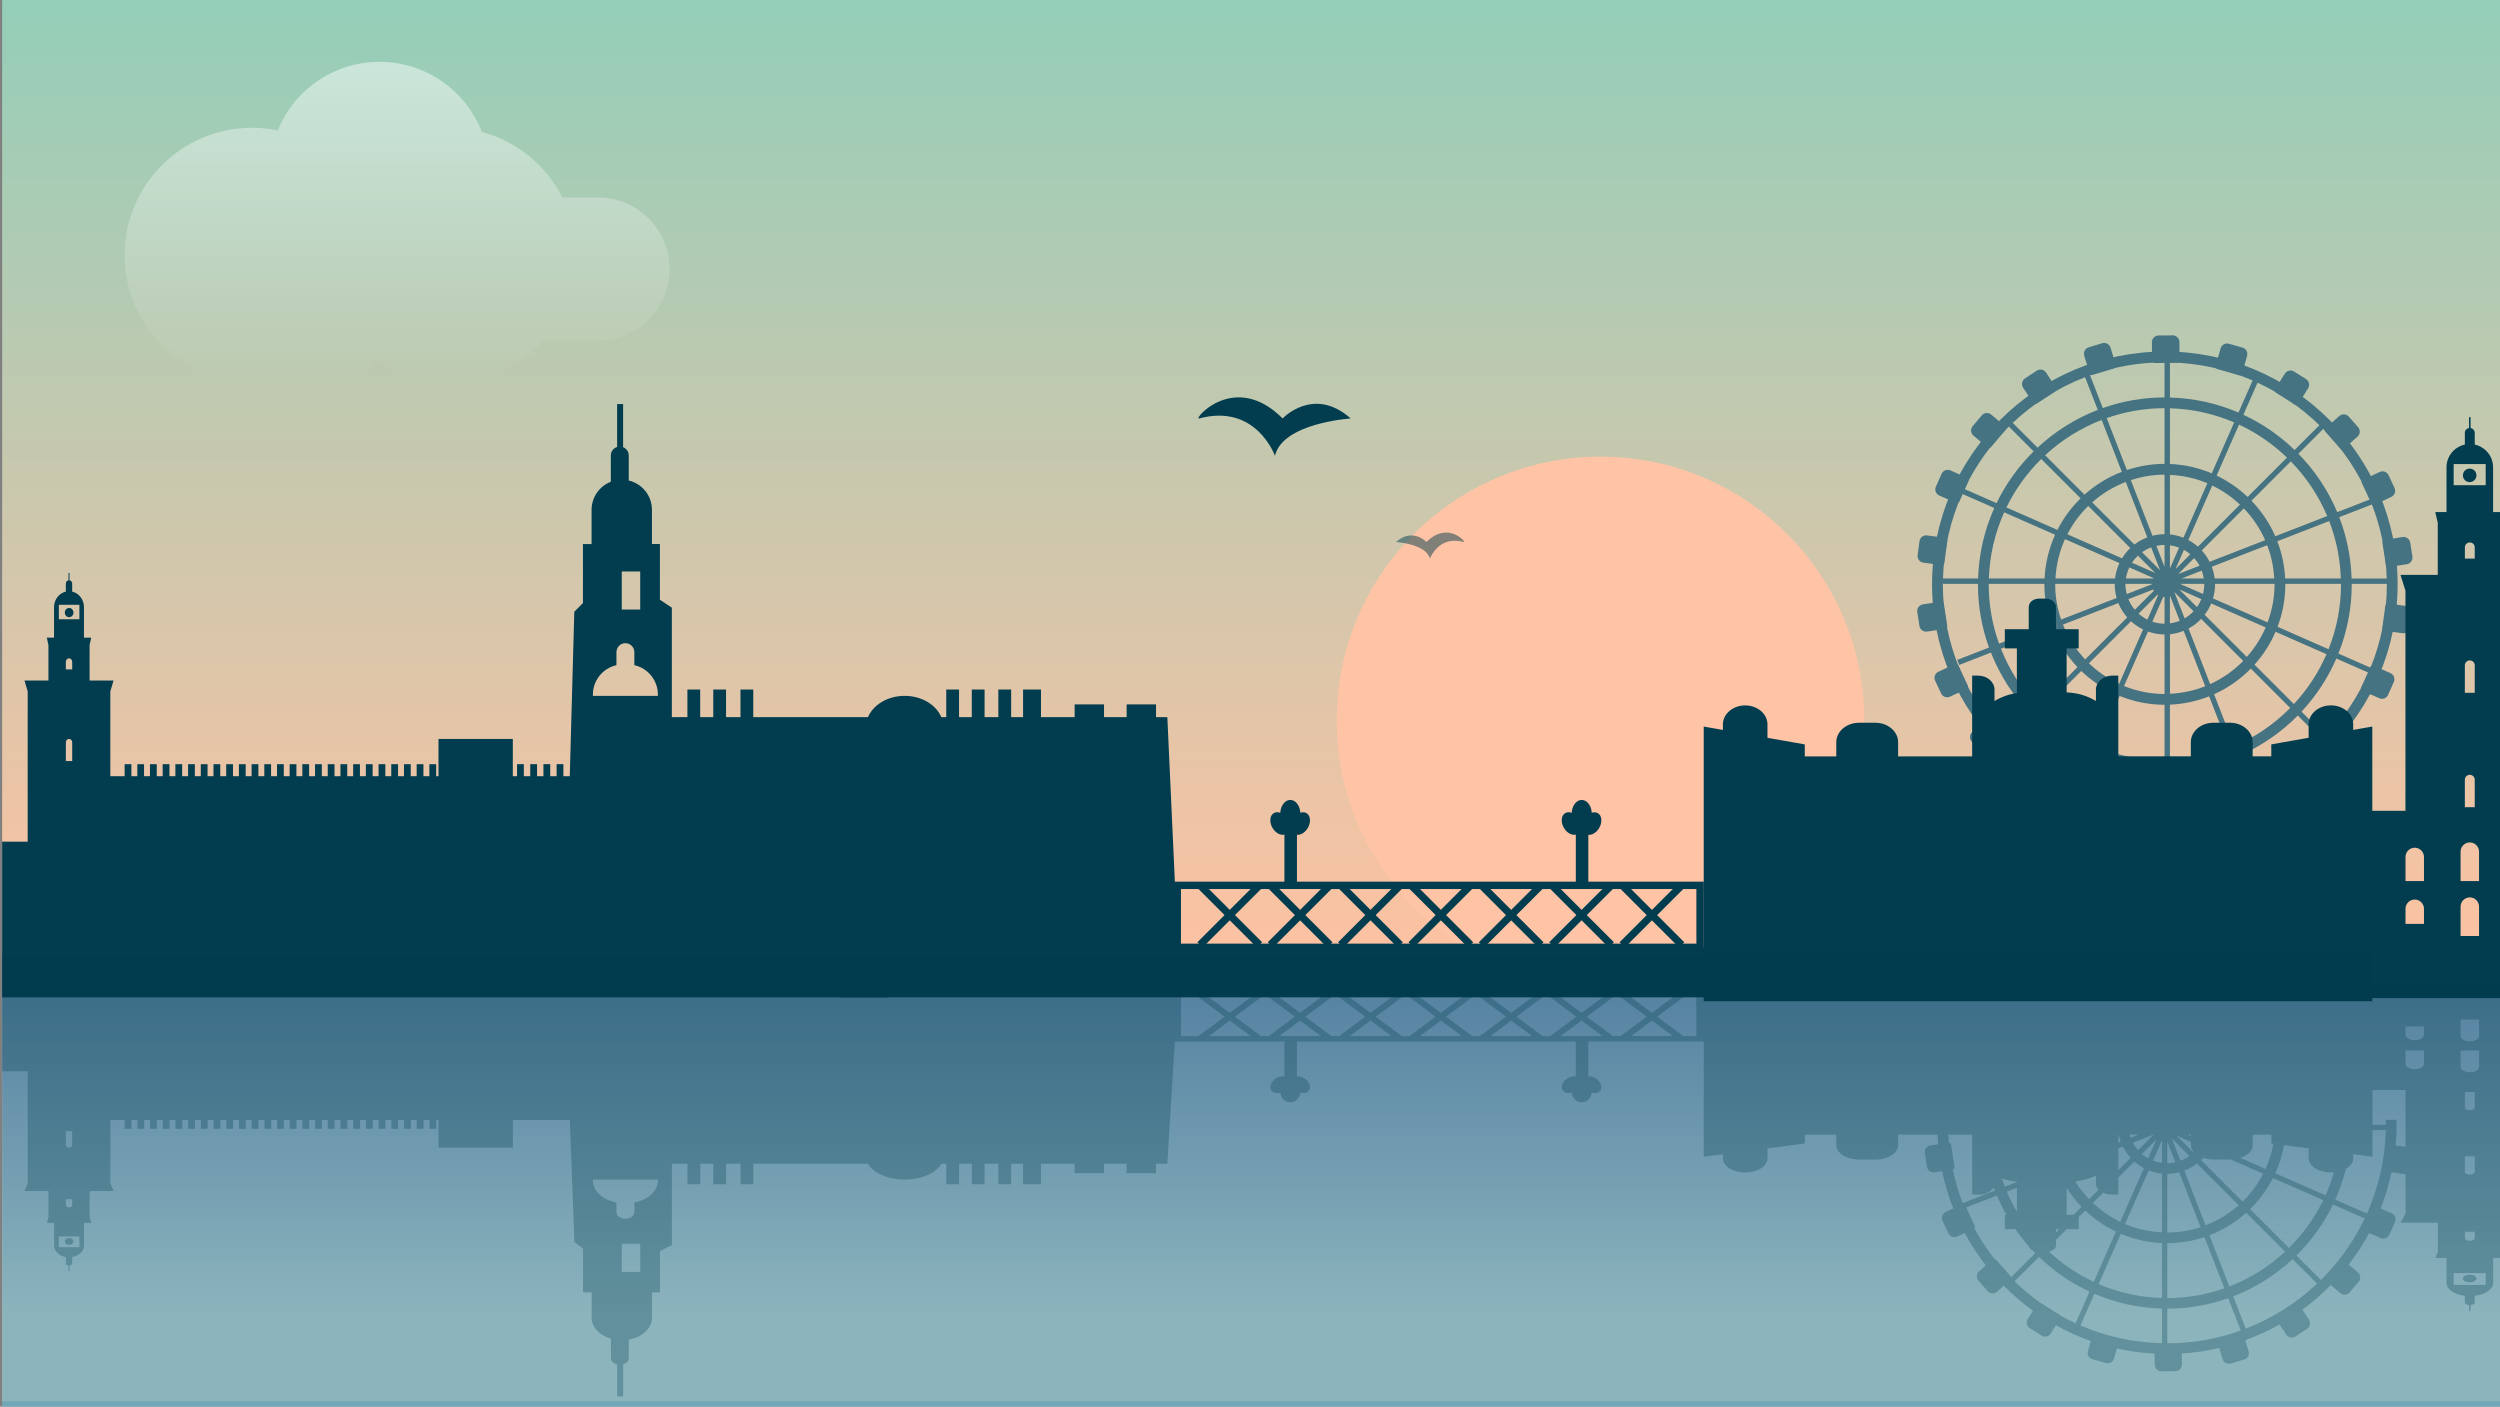 <svg xmlns="http://www.w3.org/2000/svg" fill="none" viewBox="0 0 375 211" height="211" width="375">
<rect x="0" y="0" width="375" height="211" fill="#808080" stroke="none"/>
<g clip-path="url(#clip0_875_480)">
<g clip-path="url(#clip1_875_480)">
<path fill="url(#paint0_linear_875_480)" d="M375.678 0H0.322V210.199H375.678V0Z"></path>
<g clip-path="url(#clip2_875_480)">
<path fill="url(#paint1_linear_875_480)" d="M390.066 142.948H-13.441V219.27H390.066V142.948Z" opacity="0.8"></path>
<path fill="url(#paint2_linear_875_480)" d="M89.706 29.627H84.379C81.95 24.839 77.572 21.213 72.288 19.787C69.895 13.637 63.922 9.278 56.93 9.278C50.025 9.278 44.111 13.531 41.662 19.555C40.418 19.299 39.131 19.169 37.812 19.169C27.253 19.169 18.694 27.729 18.694 38.289C18.694 48.85 27.253 57.41 37.812 57.41C38.335 57.41 38.851 57.382 39.367 57.343C41.217 59.351 43.867 60.611 46.812 60.611C51.17 60.611 54.883 57.855 56.308 53.992C59.418 56.173 63.202 57.457 67.288 57.457C72.946 57.457 78.029 55.004 81.537 51.106H89.706C95.635 51.106 100.438 46.298 100.438 40.372C100.438 34.435 95.635 29.627 89.706 29.627Z" opacity="0.7"></path>
<path fill="#FFC4A5" d="M240.081 147.64C261.934 147.64 279.649 129.924 279.649 108.071C279.649 86.218 261.934 68.502 240.081 68.502C218.227 68.502 200.512 86.218 200.512 108.071C200.512 129.924 218.227 147.64 240.081 147.64Z"></path>
<path fill="#023C4F" d="M179.872 62.769C178.864 63.041 185.147 55.516 192.395 62.769C192.395 62.769 197.01 57.824 202.612 62.769C202.612 62.769 192.395 63.426 191.242 68.372C191.242 68.372 188.443 60.462 179.872 62.769Z"></path>
<path fill="#023C4F" d="M219.573 81.298C220.022 81.42 217.214 78.054 213.97 81.298C213.97 81.298 211.907 79.085 209.399 81.298C209.399 81.298 213.97 81.593 214.486 83.802C214.49 83.806 215.742 80.266 219.573 81.298Z" opacity="0.5"></path>
<path fill="#467382" d="M322.904 120.877L326.25 120.846C326.467 120.842 326.644 121.015 326.644 121.232L326.672 123.964C326.676 124.519 326.231 124.972 325.676 124.976L323.557 124.996C323.002 125 322.55 124.555 322.546 124L322.518 121.267C322.514 121.054 322.687 120.877 322.904 120.877Z"></path>
<path fill="#467382" d="M313.616 119.019L316.837 119.933C317.046 119.992 317.164 120.208 317.105 120.413L316.361 123.043C316.211 123.579 315.656 123.886 315.12 123.736L313.081 123.157C312.546 123.008 312.239 122.453 312.388 121.917L313.132 119.287C313.195 119.078 313.408 118.96 313.616 119.019Z"></path>
<path fill="#467382" d="M305.231 114.617L308.061 116.4C308.242 116.515 308.298 116.755 308.183 116.94L306.727 119.251C306.431 119.72 305.809 119.861 305.341 119.566L303.55 118.436C303.081 118.141 302.939 117.519 303.235 117.05L304.691 114.739C304.805 114.558 305.05 114.502 305.231 114.617Z"></path>
<path fill="#467382" d="M298.424 108.03L300.64 110.538C300.782 110.699 300.766 110.947 300.605 111.089L298.557 112.896C298.14 113.262 297.506 113.223 297.14 112.81L295.738 111.223C295.372 110.805 295.412 110.172 295.825 109.805L297.872 107.998C298.034 107.852 298.282 107.868 298.424 108.03Z"></path>
<path fill="#467382" d="M293.746 99.792L295.164 102.824C295.254 103.021 295.172 103.253 294.975 103.344L292.502 104.502C291.998 104.738 291.404 104.521 291.168 104.017L290.27 102.1C290.034 101.596 290.25 101.001 290.754 100.765L293.227 99.607C293.423 99.513 293.656 99.599 293.746 99.792Z"></path>
<path fill="#467382" d="M291.581 90.571L292.089 93.878C292.12 94.091 291.975 94.292 291.762 94.323L289.061 94.737C288.514 94.819 288.002 94.445 287.916 93.898L287.593 91.803C287.51 91.256 287.884 90.744 288.431 90.657L291.132 90.244C291.349 90.213 291.549 90.358 291.581 90.571Z"></path>
<path fill="#467382" d="M292.101 81.113L291.656 84.429C291.628 84.641 291.431 84.791 291.219 84.763L288.51 84.401C287.959 84.326 287.573 83.822 287.648 83.271L287.927 81.172C288.002 80.621 288.506 80.235 289.057 80.31L291.766 80.672C291.979 80.704 292.128 80.901 292.101 81.113Z"></path>
<path fill="#467382" d="M295.262 72.187L293.9 75.242C293.813 75.439 293.581 75.526 293.384 75.439L290.888 74.329C290.38 74.105 290.152 73.51 290.38 73.002L291.242 71.069C291.467 70.561 292.061 70.332 292.569 70.561L295.065 71.671C295.262 71.758 295.353 71.99 295.262 72.187Z"></path>
<path fill="#467382" d="M300.813 64.509L298.648 67.06C298.51 67.226 298.262 67.245 298.097 67.104L296.014 65.336C295.593 64.977 295.542 64.344 295.9 63.918L297.27 62.304C297.628 61.883 298.262 61.831 298.687 62.19L300.77 63.958C300.931 64.099 300.951 64.347 300.813 64.509Z"></path>
<path fill="#467382" d="M308.302 58.709L305.502 60.544C305.321 60.662 305.081 60.611 304.963 60.434L303.463 58.15C303.16 57.685 303.29 57.063 303.75 56.76L305.522 55.598C305.987 55.295 306.609 55.425 306.912 55.886L308.412 58.17C308.53 58.351 308.479 58.591 308.302 58.709Z"></path>
<path fill="#467382" d="M317.117 55.252L313.916 56.225C313.711 56.288 313.491 56.17 313.428 55.965L312.632 53.35C312.471 52.819 312.77 52.26 313.302 52.098L315.329 51.484C315.861 51.323 316.42 51.622 316.581 52.154L317.376 54.768C317.439 54.973 317.325 55.189 317.117 55.252Z"></path>
<path fill="#467382" d="M326.554 54.421L323.207 54.453C322.991 54.457 322.813 54.283 322.813 54.067L322.786 51.334C322.782 50.779 323.227 50.326 323.782 50.322L325.9 50.303C326.455 50.299 326.908 50.744 326.912 51.299L326.939 54.032C326.939 54.244 326.766 54.417 326.554 54.421Z"></path>
<path fill="#467382" d="M335.837 56.28L332.617 55.366C332.408 55.307 332.29 55.091 332.349 54.886L333.093 52.256C333.243 51.72 333.798 51.413 334.333 51.563L336.373 52.142C336.908 52.291 337.215 52.846 337.065 53.382L336.321 56.012C336.262 56.221 336.046 56.339 335.837 56.28Z"></path>
<path fill="#467382" d="M344.223 60.682L341.392 58.898C341.211 58.784 341.156 58.544 341.27 58.359L342.727 56.047C343.022 55.579 343.644 55.437 344.113 55.732L345.904 56.862C346.373 57.158 346.514 57.78 346.219 58.248L344.762 60.56C344.648 60.741 344.408 60.796 344.223 60.682Z"></path>
<path fill="#467382" d="M351.03 67.269L348.814 64.761C348.672 64.599 348.688 64.351 348.849 64.21L350.896 62.402C351.314 62.036 351.947 62.075 352.314 62.489L353.715 64.076C354.081 64.493 354.042 65.127 353.629 65.493L351.581 67.3C351.42 67.446 351.176 67.43 351.03 67.269Z"></path>
<path fill="#467382" d="M355.707 75.506L354.29 72.475C354.199 72.278 354.282 72.045 354.479 71.955L356.951 70.797C357.455 70.561 358.05 70.778 358.286 71.282L359.184 73.199C359.42 73.703 359.203 74.298 358.699 74.534L356.227 75.692C356.03 75.786 355.798 75.699 355.707 75.506Z"></path>
<path fill="#467382" d="M357.873 84.724L357.365 81.416C357.333 81.204 357.479 81.003 357.692 80.971L360.392 80.558C360.94 80.475 361.451 80.849 361.538 81.397L361.861 83.491C361.944 84.038 361.57 84.55 361.022 84.637L358.321 85.05C358.105 85.086 357.904 84.94 357.873 84.724Z"></path>
<path fill="#467382" d="M357.353 94.182L357.798 90.866C357.825 90.654 358.022 90.504 358.235 90.532L360.944 90.894C361.495 90.969 361.881 91.473 361.806 92.024L361.526 94.123C361.451 94.674 360.947 95.06 360.396 94.985L357.688 94.623C357.475 94.595 357.325 94.398 357.353 94.182Z"></path>
<path fill="#467382" d="M354.192 103.112L355.554 100.056C355.64 99.859 355.873 99.773 356.07 99.859L358.566 100.97C359.073 101.194 359.302 101.789 359.073 102.297L358.211 104.23C357.987 104.738 357.392 104.966 356.884 104.738L354.388 103.627C354.192 103.541 354.105 103.308 354.192 103.112Z"></path>
<path fill="#467382" d="M348.644 110.786L350.81 108.234C350.947 108.069 351.195 108.049 351.361 108.191L353.443 109.959C353.865 110.317 353.916 110.951 353.558 111.376L352.188 112.991C351.829 113.412 351.195 113.463 350.77 113.105L348.688 111.337C348.522 111.199 348.502 110.951 348.644 110.786Z"></path>
<path fill="#467382" d="M341.156 116.59L343.955 114.755C344.136 114.637 344.376 114.688 344.495 114.865L345.995 117.149C346.298 117.613 346.168 118.235 345.707 118.539L343.936 119.7C343.471 120.003 342.849 119.873 342.546 119.413L341.046 117.129C340.924 116.948 340.975 116.708 341.156 116.59Z"></path>
<path fill="#467382" d="M332.337 120.047L335.538 119.074C335.743 119.011 335.963 119.129 336.026 119.334L336.821 121.948C336.983 122.48 336.684 123.039 336.152 123.201L334.125 123.815C333.593 123.976 333.034 123.677 332.873 123.145L332.077 120.531C332.014 120.326 332.132 120.11 332.337 120.047Z"></path>
<path fill="#467382" d="M324.727 52.728C305.475 52.728 289.809 68.395 289.809 87.649C289.809 106.903 305.475 122.57 324.727 122.57C343.979 122.57 359.644 106.903 359.644 87.649C359.644 68.395 343.983 52.728 324.727 52.728ZM351.148 87.649C351.148 91.087 350.483 94.367 349.282 97.382L341.636 94.016C342.384 92.035 342.798 89.89 342.798 87.649C342.798 87.626 342.798 87.602 342.798 87.582H351.148C351.144 87.602 351.148 87.626 351.148 87.649ZM298.309 87.578H306.66C306.66 87.602 306.66 87.626 306.66 87.645C306.66 89.701 307.01 91.677 307.644 93.52L299.857 96.548C298.857 93.764 298.309 90.768 298.309 87.645C298.309 87.626 298.309 87.602 298.309 87.578ZM300.624 76.853L308.266 80.215C307.353 82.231 306.794 84.444 306.683 86.771H298.333C298.447 83.247 299.254 79.9 300.624 76.853ZM296.715 86.771H291.451C291.569 82.263 292.585 77.975 294.329 74.081L299.144 76.199C297.687 79.448 296.829 83.015 296.715 86.771ZM306.187 68.848L312.089 74.75C310.687 76.124 309.514 77.719 308.617 79.483L300.963 76.116C302.286 73.403 304.061 70.947 306.187 68.848ZM341.18 87.649C341.18 89.657 340.802 91.575 340.136 93.359L331.951 89.756C332.148 89.086 332.258 88.382 332.258 87.649C332.258 87.626 332.254 87.602 332.254 87.582H341.18C341.176 87.602 341.18 87.626 341.18 87.649ZM308.278 87.649C308.278 87.626 308.282 87.602 308.282 87.582H317.207C317.207 87.606 317.203 87.629 317.203 87.649C317.203 88.358 317.309 89.043 317.495 89.697L309.168 92.933C308.597 91.272 308.278 89.5 308.278 87.649ZM313.235 75.896L319.542 82.204C319.061 82.66 318.648 83.18 318.302 83.747L310.105 80.141C310.92 78.562 311.975 77.128 313.235 75.896ZM337.144 74.541C335.778 73.246 334.211 72.159 332.495 71.336L335.857 63.694C338.526 64.938 340.951 66.615 343.046 68.639L337.144 74.541ZM330.636 87.649C330.636 88.149 330.565 88.63 330.451 89.094L327.01 87.578H330.636C330.636 87.602 330.636 87.626 330.636 87.649ZM318.817 87.649C318.817 87.626 318.821 87.602 318.821 87.582H322.813C322.813 87.598 322.81 87.614 322.81 87.629L319.006 89.11C318.888 88.638 318.817 88.153 318.817 87.649ZM320.687 83.35L323.274 85.936L319.794 84.405C320.05 84.019 320.349 83.665 320.687 83.35ZM325.491 85.251V81.794C325.967 81.857 326.424 81.975 326.861 82.141L325.491 85.251ZM327.593 82.483C327.932 82.672 328.25 82.893 328.546 83.145L326.325 85.365L327.593 82.483ZM325.491 80.16V71.234C327.471 71.325 329.369 71.75 331.109 72.482L327.51 80.656C326.873 80.404 326.195 80.231 325.491 80.16ZM324.68 85.019L323.459 81.877C323.853 81.79 324.262 81.743 324.68 81.739V85.019ZM324.01 85.531L321.313 82.834C321.731 82.534 322.191 82.294 322.68 82.113L324.01 85.531ZM323.054 86.724C323.046 86.74 323.038 86.755 323.03 86.771H318.892C318.979 86.184 319.152 85.629 319.4 85.114L323.054 86.724ZM322.979 88.429C323.006 88.492 323.042 88.551 323.077 88.61L320.223 91.465C319.821 90.992 319.495 90.457 319.258 89.874L322.979 88.429ZM323.621 89.212C323.652 89.236 323.687 89.256 323.719 89.275L322.109 92.937C321.628 92.697 321.187 92.398 320.79 92.043L323.621 89.212ZM324.483 89.543C324.546 89.551 324.613 89.563 324.68 89.563V93.555C324.042 93.551 323.428 93.441 322.853 93.248L324.483 89.543ZM325.491 89.409C325.499 89.405 325.506 89.397 325.514 89.394L326.959 93.114C326.495 93.303 326.002 93.433 325.487 93.5V89.409H325.491ZM326.184 88.885C326.191 88.878 326.195 88.87 326.203 88.862L329.03 91.689C328.636 92.106 328.188 92.465 327.691 92.752L326.184 88.885ZM326.896 88.413L330.203 89.87C330.03 90.295 329.81 90.693 329.546 91.063L326.896 88.413ZM327.239 86.771L330.262 85.598C330.404 85.972 330.502 86.366 330.565 86.771H327.239ZM326.731 86.102L329.121 83.712C329.432 84.058 329.707 84.44 329.932 84.858L326.731 86.102ZM329.688 81.999C329.247 81.613 328.766 81.275 328.247 80.995L331.837 72.833C333.369 73.573 334.77 74.537 335.995 75.691L329.688 81.999ZM331.758 71.002C329.817 70.179 327.703 69.691 325.491 69.596V61.245C328.9 61.343 332.152 62.083 335.125 63.359L331.758 71.002ZM324.68 69.58C322.707 69.584 320.813 69.911 319.034 70.502L316.006 62.713C318.723 61.761 321.64 61.233 324.68 61.229V69.58ZM324.68 71.199V80.125C324.054 80.129 323.451 80.215 322.869 80.365L319.624 72.017C321.219 71.494 322.916 71.203 324.68 71.199ZM322.097 80.605C321.396 80.869 320.747 81.231 320.16 81.68L313.833 75.353C315.302 74.049 316.998 73.01 318.865 72.293L322.097 80.605ZM317.916 84.464C317.581 85.18 317.349 85.956 317.254 86.771H308.317C308.428 84.676 308.924 82.688 309.75 80.869L317.916 84.464ZM317.75 90.46C318.069 91.252 318.522 91.976 319.081 92.606L312.774 98.914C311.357 97.41 310.219 95.642 309.443 93.689L317.75 90.46ZM319.648 93.185C320.187 93.677 320.794 94.095 321.459 94.418L317.869 102.58C316.187 101.804 314.66 100.761 313.345 99.493L319.648 93.185ZM322.203 94.733C322.979 95.012 323.813 95.17 324.68 95.174V104.1C322.534 104.092 320.487 103.667 318.605 102.907L322.203 94.733ZM325.491 95.138C326.211 95.067 326.9 94.886 327.55 94.622L330.782 102.934C329.132 103.592 327.353 103.978 325.495 104.064V95.138H325.491ZM328.282 94.284C328.987 93.902 329.625 93.414 330.172 92.835L336.479 99.143C335.065 100.588 333.384 101.769 331.522 102.615L328.282 94.284ZM330.695 92.217C331.093 91.701 331.428 91.134 331.68 90.52L339.849 94.114C339.148 95.745 338.184 97.233 337.022 98.54L330.695 92.217ZM332.199 86.771C332.128 86.157 331.979 85.57 331.77 85.011L340.077 81.778C340.676 83.342 341.042 85.019 341.132 86.771H332.199ZM331.443 84.267C331.128 83.645 330.731 83.074 330.262 82.566L336.569 76.258C337.9 77.64 338.991 79.251 339.774 81.026L331.443 84.267ZM337.719 75.108L343.621 69.206C345.916 71.561 347.782 74.333 349.081 77.408L341.29 80.436C340.424 78.451 339.207 76.652 337.719 75.108ZM344.192 67.497C341.955 65.336 339.365 63.544 336.51 62.217L338.628 57.402C342.081 58.996 345.215 61.162 347.912 63.78L344.192 67.497ZM335.774 61.883C332.605 60.516 329.132 59.729 325.491 59.63V54.366C329.884 54.464 334.073 55.413 337.892 57.067L335.774 61.883ZM324.68 59.611C321.435 59.615 318.321 60.182 315.42 61.205L313.51 56.295C317.002 55.043 320.762 54.354 324.68 54.346V59.611ZM314.664 61.485C311.29 62.788 308.231 64.722 305.632 67.147L301.912 63.426C305.026 60.493 308.699 58.15 312.758 56.579L314.664 61.485ZM315.246 62.993L318.27 70.773C316.195 71.569 314.302 72.738 312.676 74.195L306.77 68.289C309.215 66.025 312.085 64.213 315.246 62.993ZM307.924 94.284C308.782 96.449 310.046 98.406 311.62 100.072L305.719 105.974C303.333 103.497 301.428 100.564 300.144 97.312L307.924 94.284ZM312.191 100.643C313.652 102.052 315.345 103.214 317.207 104.072L313.845 111.715C311.03 110.435 308.475 108.679 306.29 106.545L312.191 100.643ZM317.951 104.395C320.03 105.242 322.302 105.71 324.68 105.718V114.069C321.105 114.062 317.695 113.341 314.585 112.042L317.951 104.395ZM325.491 105.698C327.558 105.612 329.534 105.175 331.369 104.446L334.392 112.227C331.621 113.321 328.625 113.955 325.491 114.046V105.698ZM332.113 104.135C334.188 103.202 336.054 101.891 337.625 100.288L343.526 106.191C341.144 108.604 338.302 110.565 335.144 111.927L332.113 104.135ZM338.18 99.698C339.483 98.245 340.554 96.583 341.333 94.768L348.975 98.131C347.774 100.899 346.113 103.423 344.085 105.604L338.18 99.698ZM342.774 86.771C342.68 84.814 342.27 82.936 341.597 81.188L349.377 78.16C350.416 80.849 351.022 83.743 351.121 86.767H342.774V86.771ZM350.884 77.577L355.79 75.671C357.129 79.132 357.904 82.869 358.007 86.775H352.743C352.64 83.538 351.995 80.444 350.884 77.577ZM355.491 74.915L350.585 76.821C349.207 73.537 347.215 70.573 344.762 68.06L348.483 64.34C351.451 67.367 353.845 70.947 355.491 74.915ZM301.325 63.985L305.046 67.706C302.778 69.946 300.884 72.565 299.483 75.467L294.664 73.348C296.333 69.844 298.597 66.682 301.325 63.985ZM291.427 87.649C291.427 87.366 291.443 87.09 291.447 86.807V87.578H296.691C296.691 87.602 296.691 87.626 296.691 87.645C296.691 90.976 297.278 94.17 298.349 97.135L293.589 98.985L293.884 99.737L298.64 97.886C300.002 101.348 302.034 104.474 304.577 107.104L301.014 110.667L301.585 111.238L305.144 107.679C307.471 109.955 310.191 111.825 313.191 113.187L311.164 117.794L311.904 118.121L313.932 113.518C317.243 114.904 320.872 115.676 324.68 115.68V120.806H325.487V115.66C328.829 115.57 332.022 114.896 334.975 113.731L336.88 118.637C333.113 120.121 329.014 120.944 324.723 120.944C306.365 120.952 291.427 106.013 291.427 87.649ZM337.636 118.345L335.727 113.435C339.097 111.99 342.129 109.908 344.668 107.332L348.388 111.053C345.337 114.14 341.691 116.633 337.636 118.345ZM348.947 110.467L345.227 106.746C347.392 104.423 349.172 101.733 350.451 98.78L355.266 100.899C353.723 104.454 351.57 107.687 348.947 110.467ZM355.581 100.154L350.762 98.032C352.05 94.819 352.762 91.315 352.762 87.649C352.762 87.626 352.762 87.602 352.762 87.582H358.026C358.026 87.606 358.026 87.629 358.026 87.649C358.026 92.071 357.152 96.292 355.581 100.154Z"></path>
<path fill="#023C4F" d="M352.979 109.487V108.656C352.979 107.081 351.483 105.805 349.636 105.805C347.79 105.805 346.294 107.081 346.294 108.656V110.668L340.695 111.656V113.452H337.896V111.321C337.896 109.715 336.369 108.408 334.483 108.408H332.038C330.152 108.408 328.624 109.711 328.624 111.321V113.452H317.746V112.388V110.739V101.34H316.861C315.498 101.34 314.392 102.285 314.392 103.447V105.155C313.144 104.388 311.632 103.919 309.994 103.864V97.261H311.802V94.375H308.392V91.079C308.392 90.37 307.719 89.795 306.888 89.795H305.813C304.983 89.795 304.309 90.37 304.309 91.079V94.375H300.723V97.261H302.53V103.958C301.294 104.139 300.156 104.557 299.175 105.159V103.45C299.175 102.285 298.069 101.344 296.707 101.344H295.821V110.743V112.392V113.455H284.715V111.325C284.715 109.719 283.187 108.412 281.301 108.412H278.856C276.971 108.412 275.443 109.715 275.443 111.325V113.455H270.719V111.66L265.12 110.672V108.66C265.12 107.085 263.624 105.809 261.778 105.809C259.931 105.809 258.435 107.085 258.435 108.66V109.49L255.557 108.983V113.452V115.574V150.184H355.845V115.574V113.452V108.983L352.979 109.487Z"></path>
<path fill="#023C4F" d="M403.582 140.399H387.223V121.621H380.121V88.523H380.144L380.869 86.228H380.117H375.274V78.369H375.286L375.648 76.805H375.274H373.963V70.1C373.963 68.427 372.782 67.029 371.211 66.686V64.922C371.211 64.552 370.936 64.261 370.585 64.202V62.584H370.353V64.202C369.999 64.261 369.727 64.552 369.727 64.922V66.686C368.156 67.029 366.975 68.423 366.975 70.1V76.805H365.664H365.29L365.652 78.369H365.664V86.228H360.822H360.07L360.794 88.523H360.818V121.621H353.715V149.723H365.286H387.219H412.897C412.901 144.573 408.727 140.399 403.582 140.399ZM363.597 138.576H360.825V136.316C360.825 135.552 361.448 134.93 362.211 134.93C362.975 134.93 363.597 135.552 363.597 136.316V138.576ZM363.597 132.158H360.825V128.543C360.825 127.78 361.448 127.157 362.211 127.157C362.975 127.157 363.597 127.78 363.597 128.543V132.158ZM371.857 140.399H369.085V135.993C369.085 135.229 369.707 134.607 370.471 134.607C371.235 134.607 371.857 135.229 371.857 135.993V140.399ZM371.857 132.158H369.085V127.752C369.085 126.988 369.707 126.366 370.471 126.366C371.235 126.366 371.857 126.988 371.857 127.752V132.158ZM370.471 99.06C370.881 99.06 371.211 99.391 371.211 99.8V103.923H369.727V99.8C369.731 99.391 370.062 99.06 370.471 99.06ZM369.731 83.794V82.105C369.731 81.696 370.062 81.365 370.471 81.365C370.881 81.365 371.211 81.696 371.211 82.105V83.794H369.731ZM370.471 116.219C370.881 116.219 371.211 116.55 371.211 116.96V121.082H369.727V116.96C369.731 116.55 370.062 116.219 370.471 116.219ZM372.853 72.781H368.05V69.608H372.853V72.781ZM380.121 138.576H377.349V136.316C377.349 135.552 377.971 134.93 378.735 134.93C379.499 134.93 380.121 135.552 380.121 136.316V138.576ZM380.121 132.158H377.349V128.543C377.349 127.78 377.971 127.157 378.735 127.157C379.499 127.157 380.121 127.78 380.121 128.543V132.158Z"></path>
<path fill="#023C4F" d="M370.452 72.321C371.013 72.321 371.467 71.866 371.467 71.305C371.467 70.744 371.013 70.289 370.452 70.289C369.891 70.289 369.436 70.744 369.436 71.305C369.436 71.866 369.891 72.321 370.452 72.321Z"></path>
<path fill="#023C4F" d="M255.569 142.651H176.037V132.249H255.569V142.651ZM177.143 141.545H254.459V133.355H177.143V141.545Z"></path>
<path fill="#023C4F" d="M180.388 132.403L179.605 133.185L188.536 142.117L189.318 141.334L180.388 132.403Z"></path>
<path fill="#023C4F" d="M188.535 132.41L179.604 141.342L180.386 142.124L189.317 133.193L188.535 132.41Z"></path>
<path fill="#023C4F" d="M190.941 132.407L190.159 133.189L199.09 142.121L199.872 141.339L190.941 132.407Z"></path>
<path fill="#023C4F" d="M199.09 132.41L190.159 141.342L190.941 142.124L199.872 133.193L199.09 132.41Z"></path>
<path fill="#023C4F" d="M201.495 132.405L200.712 133.187L209.643 142.119L210.425 141.336L201.495 132.405Z"></path>
<path fill="#023C4F" d="M209.645 132.41L200.714 141.341L201.496 142.124L210.427 133.192L209.645 132.41Z"></path>
<path fill="#023C4F" d="M212.049 132.404L211.267 133.187L220.198 142.118L220.98 141.336L212.049 132.404Z"></path>
<path fill="#023C4F" d="M220.2 132.41L211.269 141.341L212.051 142.124L220.982 133.192L220.2 132.41Z"></path>
<path fill="#023C4F" d="M222.603 132.409L221.821 133.191L230.752 142.123L231.534 141.341L222.603 132.409Z"></path>
<path fill="#023C4F" d="M230.754 132.409L221.824 141.341L222.606 142.123L231.537 133.192L230.754 132.409Z"></path>
<path fill="#023C4F" d="M233.159 132.403L232.376 133.186L241.307 142.117L242.089 141.335L233.159 132.403Z"></path>
<path fill="#023C4F" d="M241.309 132.409L232.379 141.341L233.161 142.123L242.092 133.192L241.309 132.409Z"></path>
<path fill="#023C4F" d="M243.713 132.409L242.931 133.191L251.862 142.123L252.644 141.341L243.713 132.409Z"></path>
<path fill="#023C4F" d="M251.862 132.412L242.931 141.343L243.713 142.126L252.644 133.194L251.862 132.412Z"></path>
<path fill="#023C4F" d="M194.541 123.897H192.663V132.378H194.541V123.897Z"></path>
<path fill="#023C4F" d="M193.545 124.232C194.382 124.232 195.061 123.282 195.061 122.11C195.061 120.937 194.382 119.987 193.545 119.987C192.708 119.987 192.029 120.937 192.029 122.11C192.029 123.282 192.708 124.232 193.545 124.232Z"></path>
<path fill="#023C4F" d="M192.891 125.097C193.509 124.74 193.604 123.749 193.104 122.883C192.604 122.016 191.698 121.603 191.08 121.96C190.463 122.316 190.367 123.308 190.868 124.174C191.368 125.04 192.274 125.453 192.891 125.097Z"></path>
<path fill="#023C4F" d="M196.178 124.182C196.678 123.316 196.582 122.324 195.965 121.968C195.347 121.611 194.441 122.024 193.941 122.89C193.441 123.757 193.536 124.748 194.154 125.105C194.771 125.461 195.678 125.048 196.178 124.182Z"></path>
<path fill="#023C4F" d="M238.25 123.897H236.372V132.378H238.25V123.897Z"></path>
<path fill="#023C4F" d="M237.258 124.232C238.095 124.232 238.774 123.282 238.774 122.11C238.774 120.937 238.095 119.987 237.258 119.987C236.421 119.987 235.742 120.937 235.742 122.11C235.742 123.282 236.421 124.232 237.258 124.232Z"></path>
<path fill="#023C4F" d="M236.602 125.095C237.22 124.738 237.315 123.747 236.815 122.881C236.315 122.014 235.409 121.601 234.791 121.958C234.174 122.314 234.079 123.306 234.579 124.172C235.079 125.038 235.985 125.451 236.602 125.095Z"></path>
<path fill="#023C4F" d="M239.887 124.184C240.387 123.318 240.292 122.326 239.674 121.97C239.057 121.613 238.15 122.026 237.65 122.892C237.15 123.759 237.246 124.75 237.863 125.107C238.481 125.463 239.387 125.05 239.887 124.184Z"></path>
<path fill="#023C4F" d="M273.372 142.124H126.013V149.601H273.372V142.124Z"></path>
<path fill="#023C4F" d="M177.013 149.361L175.1 107.569H173.407V105.663H168.998V107.569H165.604V105.663H161.194V107.569H156.147V103.427H153.462V107.569H151.671V103.427H149.753V107.569H147.687V103.427H145.769V107.569H143.856V103.427H141.938V107.569H141.198C140.411 105.714 138.249 104.379 135.698 104.379C133.147 104.379 130.986 105.714 130.198 107.569H112.989V103.427H111.072V107.569H108.907V103.427H106.989V107.569H105.029V103.427H103.111V107.569H100.777V91.15L98.986 89.957V81.601H97.793V76.479C97.793 74.337 96.304 72.549 94.312 72.077V68.32C94.312 67.753 93.962 67.273 93.466 67.076V60.611H92.568V67.045C92.021 67.214 91.623 67.718 91.623 68.32V72.266C89.934 72.923 88.737 74.561 88.737 76.483V81.605H87.442V90.461L86.147 91.756L85.466 116.428H76.922V110.845H65.777V116.428H65.422V114.633H64.406V116.428H63.517V114.633H62.501V116.428H61.611V114.633H60.596V116.428H59.706V114.633H58.69V116.428H57.8V114.633H56.784V116.428H55.895V114.633H54.879V116.428H53.989V114.633H52.973V116.428H52.084V114.633H51.068V116.428H50.178V114.633H49.162V116.428H48.273V114.633H47.257V116.428H46.367V114.633H45.351V116.428H44.462V114.633H43.446V116.428H42.568V114.633H41.552V116.428H40.662V114.633H39.647V116.428H38.757V114.633H37.741V116.428H36.851V114.633H35.836V116.428H34.946V114.633H33.93V116.428H33.04V114.633H32.024V116.428H31.135V114.633H30.119V116.428H29.229V114.633H28.213V116.428H27.324V114.633H26.308V116.428H25.418V114.633H24.402V116.428H23.513V114.633H22.497V116.428H21.607V114.633H20.599V116.428H19.709V114.633H18.694V116.428H16.548V103.651H16.564L17.028 102.084H16.548H13.438V96.717H13.446L13.678 95.65H13.438H12.595V91.071C12.595 89.929 11.839 88.972 10.828 88.74V87.535C10.828 87.283 10.65 87.082 10.426 87.043V85.936H10.276V87.043C10.052 87.082 9.875 87.283 9.875 87.535V88.74C8.867 88.972 8.107 89.925 8.107 91.071V95.65H7.264H7.024L7.257 96.717H7.264V102.084H4.154H3.674L4.138 103.651H4.154V126.252H-0.397V139.076H-10.897C-14.2 139.076 -16.881 141.927 -16.881 145.443H-14.212V149.609H133.147V149.373H177.013V149.361ZM10.831 114.16H9.879V111.345C9.879 111.065 10.091 110.837 10.355 110.837C10.619 110.837 10.831 111.065 10.831 111.345V114.16ZM10.831 100.414H9.879V99.261C9.879 98.981 10.091 98.753 10.355 98.753C10.619 98.753 10.831 98.981 10.831 99.261V100.414ZM11.91 92.894H8.827V90.724H11.91V92.894ZM93.265 85.724H96.033V91.425H93.265V85.724ZM88.934 104.186C88.934 102.029 90.446 100.225 92.466 99.773V97.82C92.466 97.079 93.068 96.477 93.808 96.477C94.548 96.477 95.151 97.079 95.151 97.82V99.773C97.171 100.225 98.682 102.029 98.682 104.186V104.379H88.93V104.186H88.934Z"></path>
<path fill="#023C4F" d="M10.371 92.579C10.729 92.579 11.021 92.268 11.021 91.886C11.021 91.504 10.729 91.193 10.371 91.193C10.013 91.193 9.721 91.504 9.721 91.886C9.717 92.268 10.009 92.579 10.371 92.579Z"></path>
<path fill="#023C4F" d="M78.576 114.625H77.56V121.988H78.576V114.625Z"></path>
<path fill="#023C4F" d="M80.556 114.625H79.54V121.988H80.556V114.625Z"></path>
<path fill="#023C4F" d="M82.533 114.625H81.517V121.988H82.533V114.625Z"></path>
<path fill="#023C4F" d="M84.509 114.625H83.493V121.988H84.509V114.625Z"></path>
<path fill="#023C4F" d="M365.29 147.703H387.223H412.905C412.905 150.597 408.735 152.944 403.586 152.944H387.227V163.5H380.125V182.104H380.148L380.873 183.396H380.121H375.278V187.814H375.29L375.652 188.692H375.278H373.967V192.46C373.967 193.401 372.786 194.184 371.215 194.377V195.37C371.215 195.578 370.944 195.744 370.589 195.775V196.685H370.357V195.775C370.007 195.74 369.731 195.578 369.731 195.37V194.377C368.16 194.184 366.979 193.401 366.979 192.46V188.692H365.68H365.306L365.668 187.814H365.68V183.396H360.837H360.085L360.81 182.104H360.833V176.094C360.742 176.108 360.647 176.109 360.551 176.096L358.731 175.853C358.333 177.716 357.784 179.524 357.097 181.263L358.745 181.996C359.246 182.217 359.471 182.804 359.246 183.305L358.396 185.211C358.174 185.712 357.588 185.938 357.087 185.712L355.38 184.953C354.481 186.618 353.45 188.201 352.3 189.688L353.688 190.866C354.104 191.22 354.155 191.845 353.801 192.264L352.45 193.857C352.096 194.272 351.471 194.323 351.051 193.969L349.623 192.757C348.305 194.101 346.879 195.337 345.357 196.452L346.344 197.954C346.643 198.412 346.515 199.026 346.061 199.325L344.313 200.471C343.855 200.77 343.241 200.642 342.942 200.187L341.939 198.66C340.301 199.586 338.58 200.381 336.791 201.033L337.295 202.689C337.454 203.213 337.159 203.764 336.635 203.924L334.635 204.529C334.11 204.689 333.559 204.394 333.4 203.869L332.89 202.194C331.066 202.621 329.187 202.902 327.266 203.025L327.283 204.677C327.286 205.225 326.848 205.671 326.3 205.675L324.211 205.695C323.663 205.698 323.216 205.26 323.212 204.712L323.196 203.047C321.262 202.945 319.371 202.682 317.534 202.272L317.111 203.768C316.963 204.296 316.416 204.599 315.888 204.452L313.876 203.881C313.348 203.733 313.045 203.186 313.192 202.657L313.619 201.149C311.8 200.508 310.051 199.718 308.385 198.794L307.607 200.028C307.316 200.49 306.702 200.63 306.24 200.339L304.473 199.224C304.011 198.933 303.871 198.319 304.162 197.857L304.948 196.611C303.384 195.484 301.918 194.229 300.565 192.862L299.548 193.76C299.137 194.121 298.512 194.082 298.15 193.674L296.768 192.109C296.406 191.697 296.445 191.072 296.853 190.711L297.878 189.806C296.69 188.285 295.627 186.661 294.704 184.951L293.575 185.479C293.078 185.713 292.492 185.499 292.259 185.002L291.373 183.11C291.14 182.613 291.354 182.027 291.851 181.794L292.988 181.261C292.28 179.467 291.718 177.6 291.317 175.674L290.181 175.848C289.641 175.929 289.136 175.56 289.051 175.02L288.732 172.954C288.651 172.414 289.019 171.91 289.559 171.824L290.726 171.645C290.685 171.164 290.653 170.68 290.632 170.194H284.723V171.777C284.723 172.97 283.195 173.938 281.309 173.938H278.864C276.979 173.938 275.451 172.97 275.451 171.777V170.194H270.727V171.528L265.128 172.261V173.753C265.128 174.923 263.632 175.871 261.786 175.871C259.939 175.871 258.443 174.923 258.443 173.753V173.135L255.565 173.513V170.19V168.615V156.224H238.25V161.453C238.817 161.409 239.482 161.701 239.888 162.22C240.384 162.866 240.289 163.602 239.671 163.866C239.404 163.984 239.077 163.984 238.754 163.902C238.683 164.705 238.041 165.335 237.254 165.335C236.463 165.335 235.821 164.701 235.754 163.894C235.419 163.988 235.081 163.992 234.797 163.87C234.175 163.602 234.081 162.866 234.581 162.224C235.022 161.657 235.778 161.354 236.372 161.468V156.228H194.541V161.456C195.108 161.413 195.773 161.705 196.179 162.224C196.675 162.87 196.581 163.606 195.962 163.87C195.695 163.988 195.368 163.988 195.045 163.906C194.974 164.709 194.332 165.339 193.545 165.339C192.754 165.339 192.112 164.705 192.045 163.898C191.71 163.992 191.372 163.996 191.088 163.874C190.466 163.606 190.372 162.87 190.872 162.228C191.313 161.661 192.069 161.358 192.663 161.472V156.232H176.226L175.096 174.564H173.403V175.978H168.994V174.564H165.6V175.978H161.191V174.564H156.143V177.643H153.458V174.564H151.667V177.643H149.75V174.564H147.687V177.643H145.777V174.564H143.864V177.643H141.946V174.564H141.206C140.419 175.942 138.257 176.935 135.706 176.935C133.155 176.935 130.994 175.942 130.206 174.564H112.997V177.643H111.08V174.564H108.915V177.643H106.997V174.564H105.037V177.643H103.119V174.564H100.785V186.762L98.993 187.648V193.858H97.8V197.665C97.8 199.256 96.316 200.587 94.32 200.937V203.729C94.32 204.15 93.97 204.508 93.474 204.654V209.458H92.58V204.678C92.033 204.552 91.635 204.178 91.635 203.729V200.799C89.946 200.307 88.749 199.091 88.749 197.665V193.858H87.454V187.278L86.159 186.317L85.478 167.989H76.934V172.139H65.788V167.989H65.434V169.324H64.418V167.989H63.529V169.324H62.513V167.989H61.623V169.324H60.607V167.989H59.718V169.324H58.702V167.989H57.812V169.324H56.796V167.989H55.907V169.324H54.891V167.989H54.001V169.324H52.985V167.989H52.095V169.324H51.08V167.989H50.19V169.324H49.174V167.989H48.284V169.324H47.269V167.989H46.379V169.324H45.363V167.989H44.473V169.324H43.458V167.989H42.568V169.324H41.568V167.989H40.678V169.324H39.662V167.989H38.773V169.324H37.757V167.989H36.867V169.324H35.851V167.989H34.962V169.324H33.946V167.989H33.056V169.324H32.04V167.989H31.15V169.324H30.135V167.989H29.245V169.324H28.229V167.989H27.339V169.324H26.324V167.989H25.434V169.324H24.418V167.989H23.528V169.324H22.513V167.989H21.623V169.324H20.607V167.989H19.717V169.324H18.701V167.989H16.556V177.486H16.572L17.036 178.651H16.556H13.446V182.64H13.454L13.686 183.431H13.446H12.603V186.833C12.603 187.684 11.843 188.393 10.835 188.566V189.46C10.835 189.649 10.658 189.798 10.434 189.826V190.649H10.284V189.826C10.06 189.794 9.883 189.649 9.883 189.46V188.566C8.871 188.393 8.115 187.684 8.115 186.833V183.431H7.272H7.032L7.264 182.64H7.272V178.651H4.162H3.682L4.146 177.486H4.162V160.693H-0.397V151.164H-10.897C-14.204 151.164 -16.881 149.046 -16.881 146.435H-14.212V143.34H133.147H255.569V142.907H355.853V147.703H365.29ZM351.886 175.32C352.562 174.933 352.987 174.372 352.987 173.749V173.131L355.865 173.509V170.186V169.521H357.876C357.764 173.964 356.762 178.193 355.037 182.035L350.287 179.945C350.951 178.468 351.488 176.921 351.886 175.32ZM342.599 171.773L346.302 172.257V173.749C346.302 174.919 347.798 175.868 349.644 175.868C349.797 175.868 349.948 175.861 350.095 175.848C349.753 177.035 349.33 178.188 348.831 179.3L341.292 175.984C341.893 174.658 342.337 173.246 342.599 171.773ZM336.073 173.688C337.162 173.327 337.904 172.604 337.904 171.773V170.19H340.703V171.525L341.001 171.564C340.763 172.883 340.366 174.148 339.824 175.339L336.073 173.688ZM330.487 173.696C330.954 173.848 331.484 173.934 332.046 173.934H334.491C334.526 173.934 334.561 173.934 334.596 173.933L334.644 173.932L339.475 176.057C338.671 177.615 337.63 179.028 336.387 180.244L330.165 174.022C330.276 173.917 330.383 173.808 330.487 173.696ZM328.632 171.286V171.773C328.632 172.163 328.796 172.53 329.083 172.847L329.056 172.873L329.035 172.892L326.484 170.34L328.632 171.286ZM328.119 170.19H328.632V170.416L328.119 170.19ZM323.042 170.19H323.061L320.716 172.535C320.409 172.193 320.138 171.816 319.916 171.405L323.042 170.19ZM319.433 170.19H320.839L319.59 170.674C319.53 170.516 319.478 170.354 319.433 170.19ZM317.754 171.389V170.981V170.19H317.79C317.868 170.555 317.974 170.909 318.102 171.253L317.754 171.389ZM300.295 176.783C300.99 177.003 301.743 177.16 302.538 177.246V177.309L300.734 178.011C300.578 177.606 300.431 177.197 300.295 176.783ZM292.249 170.194H295.829V170.985V172.21V179.191H296.715C297.814 179.191 298.746 178.735 299.066 178.103C299.125 178.265 299.185 178.426 299.247 178.586L294.407 180.465C293.779 178.843 293.278 177.159 292.913 175.423C293.085 175.364 293.195 175.187 293.167 175.001L292.666 171.739C292.64 171.564 292.499 171.435 292.329 171.415C292.295 171.01 292.268 170.603 292.249 170.194ZM302.538 178.165V181.767C301.971 180.8 301.465 179.794 301.025 178.753L302.538 178.165ZM300.959 182.219H300.731V184.365H302.307C302.931 185.265 303.608 186.127 304.332 186.946C304.386 187.197 304.595 187.416 304.896 187.565C305.024 187.702 305.154 187.838 305.286 187.973L301.682 191.576C301.667 191.525 301.641 191.476 301.603 191.433L299.416 188.959C299.347 188.88 299.252 188.837 299.154 188.83C298.03 187.39 297.022 185.854 296.147 184.237C296.24 184.126 296.266 183.966 296.201 183.825L294.936 181.12L299.542 179.331C299.959 180.325 300.432 181.288 300.959 182.219ZM307.323 187.728C309.309 189.579 311.582 191.12 314.071 192.28L317.388 184.742C315.694 183.93 314.149 182.858 312.801 181.58L311.81 182.572V184.365H310.017L308.4 185.981V186.814C308.4 187.247 307.946 187.612 307.323 187.728ZM308.4 184.855L308.89 184.365H308.4V184.855ZM311.036 182.219H310.002V178.189C310.65 179.206 311.399 180.155 312.234 181.021L311.036 182.219ZM304.317 184.418L304.277 184.365H304.317V184.418ZM311.284 177.216C312.428 177.071 313.485 176.77 314.4 176.352V177.62C314.4 177.931 314.543 178.221 314.79 178.465L313.368 179.887C312.584 179.073 311.884 178.178 311.284 177.216ZM317.754 175.5V172.248L318.425 171.987C318.735 172.601 319.128 173.164 319.59 173.665L317.754 175.5ZM315.47 178.911C315.868 179.085 316.35 179.187 316.869 179.187H317.754V176.627L320.157 174.224C320.592 174.605 321.066 174.939 321.578 175.215L318.036 183.266C316.526 182.536 315.143 181.584 313.935 180.446L315.47 178.911ZM355.865 168.721V168.611V163.5H360.833V172.027L359.343 171.827C359.439 170.781 359.488 169.722 359.488 168.651C359.488 168.426 359.484 168.197 359.48 167.971H357.884C357.886 168.06 357.888 168.149 357.891 168.239L357.891 168.24C357.895 168.376 357.9 168.513 357.9 168.651C357.9 168.81 357.895 168.967 357.889 169.124C357.888 169.185 357.886 169.246 357.884 169.307C357.882 169.365 357.881 169.423 357.88 169.482V168.721H355.865ZM10.831 169.67H9.879V171.761C9.879 171.969 10.091 172.139 10.355 172.139C10.619 172.139 10.831 171.969 10.831 171.761V169.67ZM10.831 179.88H9.879V180.738C9.879 180.947 10.091 181.116 10.355 181.116C10.619 181.116 10.831 180.947 10.831 180.738V179.88ZM8.827 187.077H11.91V185.467H8.827V187.077ZM93.261 190.794H96.029V186.562H93.261V190.794ZM95.155 180.356C97.174 180.018 98.686 178.679 98.686 177.076H98.69V176.935H88.938V177.076C88.938 178.679 90.45 180.018 92.47 180.356V181.809C92.47 182.36 93.072 182.805 93.812 182.805C94.552 182.805 95.155 182.36 95.155 181.809V180.356ZM247.789 151.92L251.286 149.321H244.293L247.789 151.92ZM237.234 151.92L240.73 149.321H233.738L237.234 151.92ZM226.679 151.92L230.175 149.321H223.183L226.679 151.92ZM216.124 151.92L219.62 149.321H212.628L216.124 151.92ZM205.573 151.92L209.069 149.321H202.077L205.573 151.92ZM195.017 151.92L198.514 149.321H191.521L195.017 151.92ZM184.462 151.92L187.958 149.321H180.966L184.462 151.92ZM177.143 149.325V155.409H179.765L183.679 152.503L179.604 149.475L179.809 149.325H177.143ZM184.462 153.082L181.332 155.409H187.592L184.462 153.082ZM185.242 152.503L189.155 155.409H190.317L194.23 152.503L190.155 149.475L190.36 149.325H189.112L189.317 149.475L185.242 152.503ZM195.017 153.082L191.888 155.409H198.147L195.017 153.082ZM195.797 152.503L199.71 155.409H200.872L204.785 152.503L200.71 149.475L200.915 149.325H199.667L199.872 149.475L195.797 152.503ZM205.573 153.082L202.443 155.409H208.703L205.573 153.082ZM206.352 152.503L210.266 155.409H211.427L215.34 152.503L211.266 149.475L211.47 149.325H210.222L210.427 149.475L206.352 152.503ZM216.128 153.082L212.998 155.409H219.258L216.128 153.082ZM216.907 152.503L220.821 155.409H221.982L225.896 152.503L221.821 149.475L222.026 149.325H220.778L220.982 149.475L216.907 152.503ZM226.683 153.082L223.553 155.409H229.813L226.683 153.082ZM227.463 152.503L231.376 155.409H232.537L236.451 152.503L232.376 149.475L232.581 149.325H231.333L231.537 149.475L227.463 152.503ZM237.238 153.082L234.108 155.409H240.368L237.238 153.082ZM238.018 152.503L241.931 155.409H243.093L247.006 152.503L242.931 149.475L243.136 149.325H241.888L242.093 149.475L238.018 152.503ZM247.789 153.082L244.66 155.409H250.919L247.789 153.082ZM252.482 155.409H254.455V149.325H252.439L252.644 149.475L248.569 152.503L252.482 155.409ZM363.597 153.967H360.826V155.239C360.826 155.668 361.448 156.019 362.211 156.019C362.975 156.019 363.597 155.668 363.597 155.239V153.967ZM362.211 160.386C362.975 160.386 363.597 160.035 363.597 159.606V157.574H360.826V159.606C360.826 160.035 361.448 160.386 362.211 160.386ZM371.861 152.944H369.089V155.42C369.089 155.85 369.711 156.2 370.475 156.2C371.239 156.2 371.861 155.85 371.861 155.42V152.944ZM371.861 160.051V157.574H369.089V160.051C369.089 160.48 369.711 160.83 370.475 160.83C371.239 160.83 371.861 160.48 371.861 160.051ZM369.731 175.765C369.731 175.997 370.062 176.183 370.471 176.183C370.885 176.183 371.215 175.994 371.215 175.765V173.45H369.731V175.765ZM371.215 185.711V184.762H369.735V185.711C369.735 185.943 370.066 186.128 370.475 186.128C370.885 186.128 371.215 185.939 371.215 185.711ZM369.731 166.118C369.731 166.351 370.062 166.536 370.471 166.536C370.885 166.536 371.215 166.351 371.215 166.118V163.803H369.731V166.118ZM368.05 192.739H372.853V190.956H368.05V192.739ZM378.735 160.386C379.499 160.386 380.121 160.035 380.121 159.606V157.574H377.349V159.606C377.349 160.035 377.971 160.386 378.735 160.386ZM378.735 156.019C379.499 156.019 380.121 155.668 380.121 155.239V153.967H377.349V155.239C377.349 155.668 377.971 156.019 378.735 156.019ZM309.022 197.305C309.777 197.728 310.55 198.122 311.341 198.486L313.43 193.736C310.614 192.428 308.059 190.66 305.853 188.528L302.183 192.198C303.383 193.366 304.673 194.442 306.041 195.416C306.072 195.425 306.102 195.439 306.131 195.457L308.924 197.216C308.963 197.241 308.995 197.271 309.022 197.305ZM321.287 173.094L323.478 170.904L322.227 173.747C321.889 173.56 321.574 173.343 321.287 173.094ZM324.301 201.481C319.967 201.384 315.834 200.448 312.067 198.816L314.156 194.066C317.283 195.414 320.708 196.191 324.301 196.288V201.481ZM324.297 186.458V194.696C320.935 194.598 317.728 193.868 314.797 192.61L318.114 185.072C320.029 185.883 322.114 186.365 324.297 186.458ZM324.301 184.842C322.347 184.753 320.475 184.334 318.759 183.611L322.309 175.549C322.938 175.801 323.602 175.972 324.301 176.042V184.842ZM324.301 174.426C323.831 174.364 323.38 174.248 322.949 174.084L324.301 171.016V174.426ZM348.493 180.027C347.188 182.706 345.436 185.126 343.339 187.196L337.517 181.374C338.9 180.019 340.057 178.446 340.943 176.706L348.493 180.027ZM336.935 181.922L342.761 187.748C340.353 189.985 337.521 191.767 334.399 192.971L331.416 185.297C333.463 184.508 335.331 183.359 336.935 181.922ZM330.833 183.798L327.645 175.603C328.336 175.343 328.977 174.985 329.556 174.543L335.797 180.784C334.348 182.066 332.674 183.091 330.833 183.798ZM328.418 173.401C328.006 173.696 327.552 173.933 327.07 174.112L325.757 170.74L328.418 173.401ZM325.097 171.245L326.301 174.345C325.913 174.43 325.509 174.477 325.097 174.481V171.245ZM325.097 176.077C325.715 176.073 326.309 175.987 326.884 175.84L330.084 184.074C328.511 184.59 326.837 184.874 325.097 184.881V176.077ZM325.097 186.474C327.043 186.47 328.911 186.147 330.666 185.565L333.653 193.247C330.973 194.187 328.095 194.707 325.097 194.711V186.474ZM325.097 201.5V196.307C328.297 196.304 331.369 195.744 334.232 194.735L336.115 199.578C332.67 200.817 328.961 201.492 325.097 201.5ZM336.861 199.294L334.981 194.455C338.31 193.169 341.327 191.262 343.891 188.87L347.561 192.54C344.489 195.437 340.865 197.748 336.861 199.294ZM348.136 191.993L344.466 188.322C346.703 186.112 348.571 183.53 349.953 180.667L354.707 182.761C353.06 186.213 350.827 189.332 348.136 191.993ZM370.452 192.354C371.011 192.354 371.467 192.098 371.467 191.783C371.467 191.468 371.015 191.212 370.452 191.212C369.889 191.212 369.436 191.468 369.436 191.783C369.436 192.098 369.893 192.354 370.452 192.354ZM11.021 186.215C11.021 186.499 10.729 186.731 10.371 186.731C10.009 186.731 9.717 186.503 9.721 186.215C9.721 185.932 10.013 185.699 10.371 185.699C10.729 185.699 11.021 185.932 11.021 186.215Z" clip-rule="evenodd" fill-rule="evenodd" opacity="0.3"></path>
</g>
</g>
</g>
<defs>
<linearGradient gradientUnits="userSpaceOnUse" y2="210.247" x2="188" y1="-0.699" x1="188" id="paint0_linear_875_480">
<stop stop-color="#93CEB9"></stop>
<stop stop-color="#FEC2A2" offset="0.687"></stop>
</linearGradient>
<linearGradient gradientUnits="userSpaceOnUse" y2="219.27" x2="188.313" y1="142.948" x1="188.313" id="paint1_linear_875_480">
<stop stop-color="#246B9F"></stop>
<stop stop-color="#6EB0C4" offset="0.71"></stop>
</linearGradient>
<linearGradient gradientUnits="userSpaceOnUse" y2="57.521" x2="59.568" y1="-11.159" x1="59.568" id="paint2_linear_875_480">
<stop stop-color="white"></stop>
<stop stop-opacity="0" stop-color="white" offset="0.99"></stop>
</linearGradient>
<clipPath id="clip0_875_480">
<rect fill="white" height="211" width="375"></rect>
</clipPath>
<clipPath id="clip1_875_480">
<rect transform="translate(0.322)" fill="white" height="211.2" width="375.355"></rect>
</clipPath>
<clipPath id="clip2_875_480">
<rect transform="translate(-16.881 -8.133)" fill="white" height="227.403" width="429.782"></rect>
</clipPath>
</defs>
</svg>
